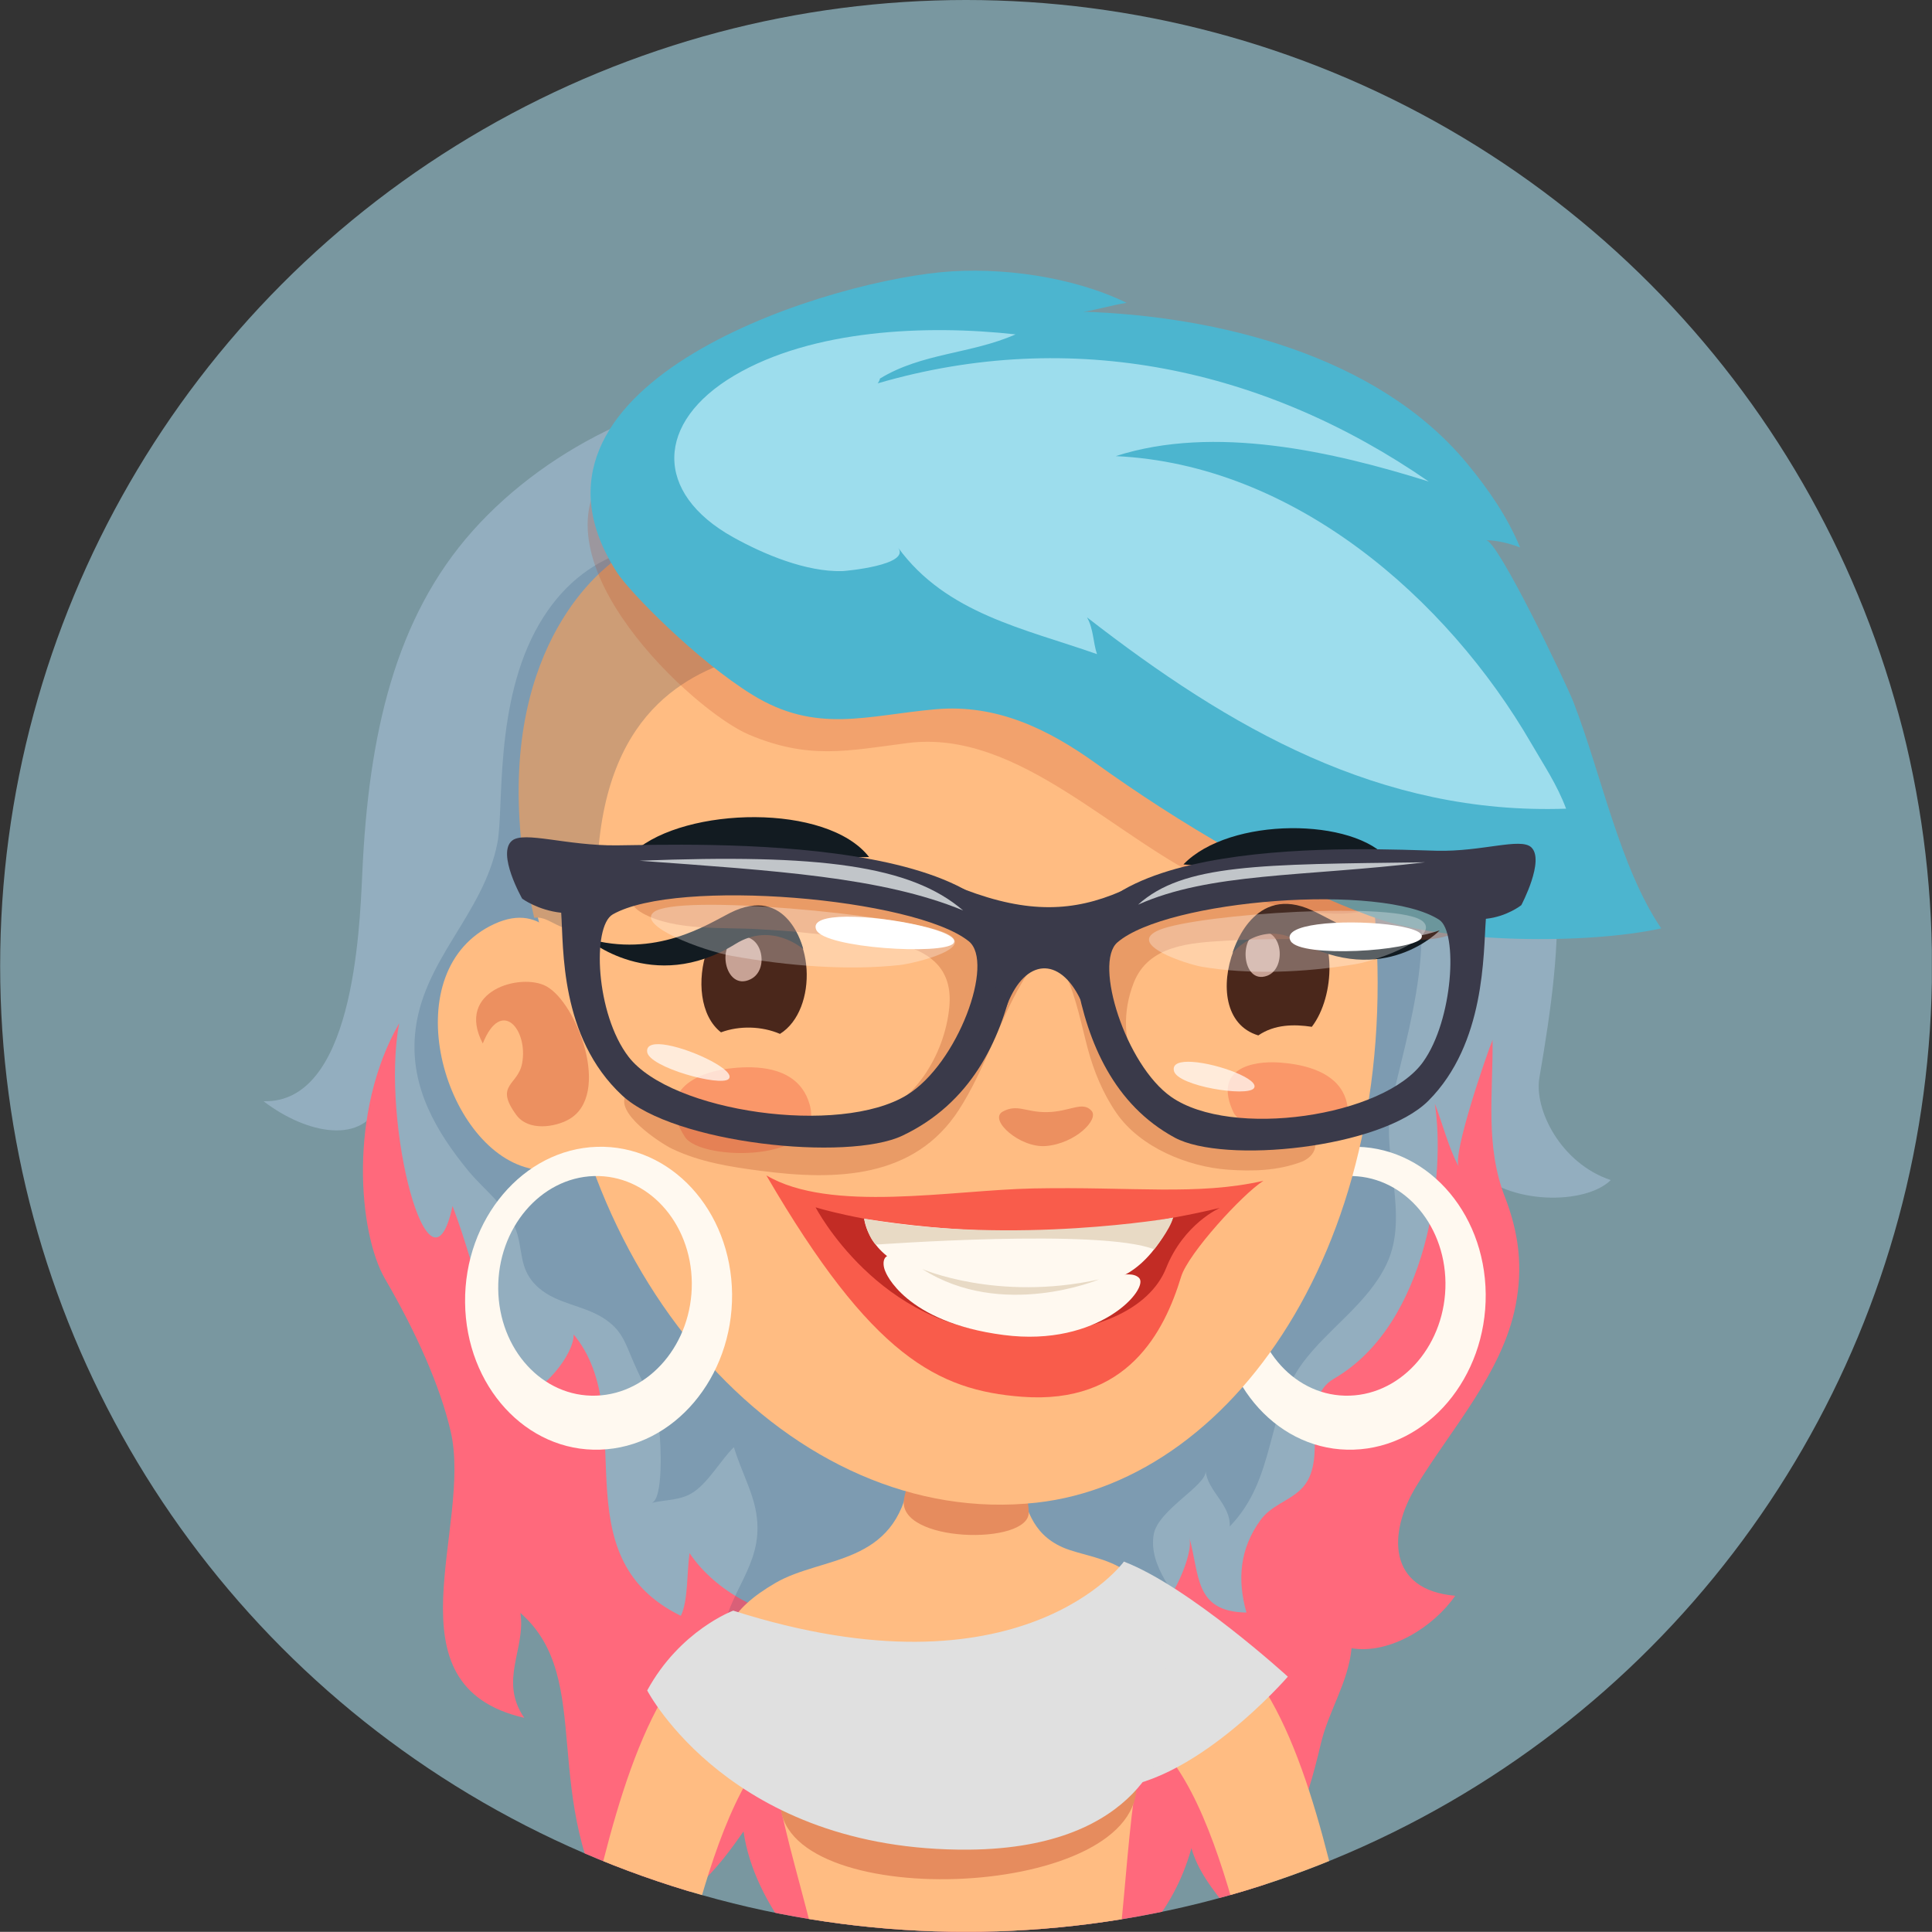 <?xml version="1.0" encoding="iso-8859-1"?>
<!-- Generator: Adobe Illustrator 16.0.0, SVG Export Plug-In . SVG Version: 6.00 Build 0)  -->
<!DOCTYPE svg PUBLIC "-//W3C//DTD SVG 1.1//EN" "http://www.w3.org/Graphics/SVG/1.1/DTD/svg11.dtd">
<svg version="1.1" xmlns="http://www.w3.org/2000/svg" xmlns:xlink="http://www.w3.org/1999/xlink" x="0px" y="0px"
	 width="66.005px" height="66px" viewBox="0 0 66.005 66" style="enable-background:new 0 0 66.005 66;" xml:space="preserve">
<rect x="0" y="0" width="66.005" height="66" fill="#333333" stroke="none"/>
<g id="Layer_55">
	<g>
		<defs>
			<circle id="SVGID_1_" cx="33.005" cy="33" r="33"/>
		</defs>
		<clipPath id="SVGID_2_">
			<use xlink:href="#SVGID_1_"  style="overflow:visible;"/>
		</clipPath>
		<rect style="clip-path:url(#SVGID_2_);fill:#7997A0;" width="66" height="65.998"/>
		<path style="clip-path:url(#SVGID_2_);fill:#93AEBF;" d="M52.592,36.819c0.83-4.813,1.214-8.797-1.631-12.263
			c-0.255-0.312-1.188-0.826-1.415-1.159c-4.655-6.792-14.731-10.195-22.614-10.195c-3.937,0-8.14,1.973-10.776,4.926
			c-2.662,2.979-3.567,6.974-3.779,11.711c-0.093,2.063-0.333,7.869-3.374,7.783c1.484,1.136,3.432,1.508,3.999,0.004
			c0,7.706,9.245,20.207,12.662,22.259c2.329,1.397,5.012,1.909,7.706,1.659c4.806-0.441,9.742-3.43,12.159-8.741
			c0.99-2.177,1.932-4.377,2.758-6.622c0.739-2.011,0.879-4.477,2.055-6.26c1.178,1.263,3.839,1.243,4.688,0.395
			C53.318,39.745,52.404,37.901,52.592,36.819z"/>
		<path style="clip-path:url(#SVGID_2_);fill:#FF697C;" d="M42.268,65.622c1.605-1.771,2.353-3.883,2.857-6.049
			c0.263-1.121,0.936-2.086,1.05-3.262c1.313,0.216,2.816-0.742,3.54-1.793c-2.321-0.199-2.297-2.148-1.341-3.724
			c1.187-1.958,2.953-3.888,3.404-6.188c0.257-1.312,0.114-2.477-0.365-3.714c-0.679-1.751-0.402-3.533-0.421-5.365
			c-0.209,0.512-1.382,3.918-1.154,4.335c-0.349-0.64-0.559-1.501-0.821-2.16c0.379,2.362-0.205,7.525-3.447,9.402
			c-1.258,0.728-0.096,2.8-1.137,3.788c-0.424,0.404-1.009,0.541-1.371,1.043c-0.712,0.98-0.793,2.039-0.479,3.156
			c-1.795-0.024-1.59-1.303-1.952-2.564c0.169,0.586-0.649,2.292-1.151,2.612c-0.981,0.628-2.537,0.149-3.562-0.024
			c-3.05-0.519-5.42-0.068-8.363,0.117c-1.327,0.085-3.115-0.849-3.997-2.171c-0.094,0.615-0.043,1.637-0.299,2.142
			c-4.194-2.061-1.346-6.817-3.661-9.613c0.014,0.686-1.062,2.016-1.894,2.154c-0.813-1.26-1.358-4.213-2.243-6.542
			c-0.781,3.64-2.471-2.854-1.822-6.244c-1.745,3.027-1.396,7.17-0.482,8.738c1.078,1.853,1.881,3.667,2.239,5.201
			c0.761,3.263-2.281,8.688,2.514,9.791c-0.875-1.274,0.061-2.357-0.131-3.584c2.605,2.283,0.555,6.298,3.344,10.761
			c2.363-0.59,3.456-2.13,4.279-3.295c0.189,1.315,0.845,2.511,1.52,3.427h12.254c0.683-0.784,1.218-1.734,1.528-2.857
			C40.97,64.095,41.695,64.857,42.268,65.622z"/>
		<path style="opacity:0.15;clip-path:url(#SVGID_2_);fill:#00315E;" d="M39.304,59.099c0.438-0.205,0.847-0.445,1.218-0.729
			c2.604-1.984-1.471-3.788-1.107-5.945c0.143-0.844,1.821-1.677,1.775-2.175c0.063,0.694,0.858,1.148,0.823,1.9
			c1.605-1.654,1.216-3.865,2.495-5.592c0.875-1.179,2.228-2.03,2.865-3.375c0.801-1.69-0.211-3.692,0.167-5.493
			c0.44-2.092,1.979-6.702,0.153-8.429c-1.198-1.136-2.668-0.606-4.085-0.69c-1.58-0.094-3.493-0.744-4.882-1.48
			c-2.667-1.415-4.762-3.791-7.217-5.524c-3.132-2.213-10.085-5.427-13.095-0.235c-1.545,2.666-1.191,6.282-1.42,7.462
			c-0.481,2.479-2.598,4.013-2.817,6.567c-0.153,1.794,0.721,3.294,1.817,4.633c0.482,0.591,1.282,1.203,1.584,1.9
			c0.332,0.765,0.091,1.463,0.825,2.103c0.626,0.547,1.49,0.589,2.177,1.013c0.673,0.414,0.773,0.857,1.065,1.527
			c0.354,0.813,0.765,1.487,0.884,2.389c0.04,0.303,0.151,2.316-0.274,2.421c0.501-0.122,1.014-0.074,1.458-0.384
			c0.517-0.361,0.905-1.072,1.358-1.521c0.273,0.856,0.6,1.443,0.737,2.103c0.363,1.741-0.768,2.603-1.106,4.128
			c-0.355,1.6,0.673,3.237,2.043,4.02c1.65,0.944,3.968,0.498,5.794,0.515C34.642,60.226,37.268,60.055,39.304,59.099z"/>
		<path style="clip-path:url(#SVGID_2_);fill:#FFBC82;" d="M24.939,55.586c-2.753,1.484-3.918,6.072-4.904,10.412h3.601
			c0.743-2.811,1.657-5.456,3.115-6.682C27.946,58.313,26.554,54.715,24.939,55.586z"/>
		<path style="clip-path:url(#SVGID_2_);fill:#FFBC82;" d="M41.083,55.586c-1.614-0.871-3.007,2.727-1.812,3.73
			c1.458,1.226,2.371,3.871,3.115,6.682h3.6C45.001,61.658,43.836,57.07,41.083,55.586z"/>
		<path style="clip-path:url(#SVGID_2_);fill:#FFBC82;" d="M38.521,53.713c-0.677-0.504-1.624-0.591-2.206-0.845
			c-1.123-0.492-1.234-1.443-1.525-2.215c-0.578-1.539-3.459-1.834-3.721-0.127c-0.458,2.981-2.976,2.623-4.572,3.551
			c-3.234,1.879-1.298,3.56,1.135,5.992c2.697,2.698,7.438,3.089,11.135-0.26C41.434,57.393,40.276,55.02,38.521,53.713z"/>
		<path style="clip-path:url(#SVGID_2_);fill:#E0E0E0;" d="M37.741,61.102c2.955,0,6.257-3.82,6.257-3.82s-3.367-3.076-5.601-3.931
			C38.397,53.351,34.786,61.102,37.741,61.102z"/>
		<path style="clip-path:url(#SVGID_2_);fill:#FFBC82;" d="M26.472,60.548c0.171,1.508,0.745,3.342,1.274,5.45h10.533
			c0.17-1.54,0.283-3.504,0.562-5.292C39.065,59.257,26.225,58.364,26.472,60.548z"/>
		<path style="clip-path:url(#SVGID_2_);fill:#E68C5E;" d="M26.665,61.692c0.248,3.699,12.452,3.217,12.159-0.832
			C38.667,58.689,26.502,59.261,26.665,61.692z"/>
		<path style="clip-path:url(#SVGID_2_);fill:#E0E0E0;" d="M25.05,55.026c0,0-1.821,0.672-2.939,2.727c0,0,2.855,5.507,10.999,5.438
			c6.003-0.051,6.653-3.774,6.653-3.774s0.67-4.226-1.365-6.066C38.397,53.351,34.903,58.169,25.05,55.026z"/>
		<path style="clip-path:url(#SVGID_2_);fill:#E68C5E;" d="M30.887,51.205c-0.273,1.508,4.297,1.608,4.259,0.455
			C35.057,49.008,31.378,48.503,30.887,51.205z"/>
		<path style="clip-path:url(#SVGID_2_);fill:#FFF9F0;" d="M46.144,39.18c-2.516,0.079-4.537,2.464-4.507,5.317
			c0.029,2.861,2.095,5.113,4.612,5.029c2.521-0.079,4.536-2.461,4.509-5.319C50.729,41.351,48.666,39.101,46.144,39.18z
			 M46.113,47.681c-1.824,0.06-3.322-1.573-3.344-3.647c-0.021-2.069,1.443-3.797,3.268-3.855c1.829-0.056,3.324,1.575,3.346,3.645
			C49.402,45.895,47.941,47.622,46.113,47.681z"/>
		<path style="clip-path:url(#SVGID_2_);fill:#FFBC82;" d="M32.423,15.24c-11.864,0.084-17.005,7.622-13.496,17.998
			c0.482,10.585,8.164,19.022,16.486,18.099c6.898-0.767,12.774-9.36,11.471-20.953C45.718,20.002,40.319,15.184,32.423,15.24z"/>
		<path style="clip-path:url(#SVGID_2_);fill:#CD9D76;" d="M23.823,20.304c-0.879-0.919-1.896-1.928-3.045-0.982
			c-1.042,0.856-4.335,4.245-2.527,12.034c0.627-0.095,0.952,0.769,2.189,0.239c-0.446-6.467,2.386-8.266,4.504-9.009
			C26.48,22.046,24.974,21.51,23.823,20.304z"/>
		<path style="clip-path:url(#SVGID_2_);fill:#FFBC82;" d="M16.898,31.562c-3.421,1.564-1.831,7.442,1.035,8.311
			c0.92,0.279,1.882,0.215,2.807,0.023c0.018-0.037,0.033-0.072,0.052-0.109c0.388-0.837-0.488-4.772-0.726-5.576
			C19.463,32.184,18.54,30.811,16.898,31.562z"/>
		<path style="opacity:0.4;clip-path:url(#SVGID_2_);fill:#D14F2E;" d="M18.661,33.693c-0.864-0.466-3.114,0.146-2.167,1.956
			c0.634-1.587,1.556-0.467,1.345,0.674c-0.141,0.768-0.963,0.729-0.198,1.77c0.413,0.562,1.318,0.415,1.785,0.155
			C20.908,37.422,19.715,34.26,18.661,33.693z"/>
		<path style="opacity:0.2;clip-path:url(#SVGID_2_);fill:#BF3C1B;" d="M31.892,18.005c-0.587-0.116-1.298-0.266-2.072-0.402
			c-2.695-0.48-7.502-3.403-9.045-1.586c-2.641,3.113,2.918,8.288,4.823,9.086c2.032,0.852,3.323,0.553,5.407,0.283
			c3.822-0.495,7.133,3.337,10.523,4.832c2.022,0.894,7.346,2.354,6.422-1.785C46.214,20.661,38.579,19.321,31.892,18.005z"/>
		<path style="clip-path:url(#SVGID_2_);fill:#4CB5CF;" d="M50.768,18.453c0.402,0.013,0.79,0.107,1.166,0.251
			c-0.446-1.064-1.074-1.976-1.814-2.872c-3.072-3.72-8.577-5.034-13.111-5.184c0.306-0.024,0.999-0.23,1.481-0.302
			c-1.82-0.89-4.31-1.243-6.357-1.045c-4.361,0.426-15.124,3.945-11.053,10.259c0.428,0.663,2.726,3.008,4.621,4.175
			c2.187,1.349,3.909,0.705,6.263,0.496c2.082-0.185,3.845,0.677,5.485,1.854c2.761,1.982,6.362,4.16,9.593,5.292
			c2.432,0.852,7.204,0.892,9.711,0.34c-1.425-2.109-2.047-5.279-2.995-7.724C53.496,23.319,51.177,18.466,50.768,18.453z"/>
		<path style="clip-path:url(#SVGID_2_);fill:#FFF9F0;" d="M20.395,39.18c-2.516,0.079-4.537,2.464-4.506,5.317
			c0.029,2.861,2.095,5.113,4.611,5.029c2.521-0.079,4.537-2.461,4.511-5.319C24.98,41.351,22.917,39.101,20.395,39.18z
			 M20.365,47.681c-1.825,0.06-3.322-1.573-3.344-3.647c-0.022-2.069,1.443-3.797,3.267-3.855c1.829-0.056,3.325,1.575,3.347,3.645
			C23.654,45.895,22.193,47.622,20.365,47.681z"/>
		<path style="clip-path:url(#SVGID_2_);fill:#9DDDED;" d="M38.118,15.583c3.367-1.085,7.433-0.155,10.693,0.868
			c-5.585-3.862-12.185-5.291-18.825-3.354c0.012-0.012,0.095-0.15,0.069-0.159c1.443-0.885,3.125-0.843,4.64-1.514
			c-3.05-0.339-6.945-0.169-9.609,1.406c-2.692,1.591-2.759,4.01-0.039,5.524c1.055,0.588,2.491,1.187,3.723,1.158
			c0.09-0.001,2.352-0.201,1.914-0.801c1.647,2.255,4.317,2.765,6.794,3.637c-0.133-0.387-0.118-0.87-0.342-1.257
			c4.883,3.793,10.02,6.757,16.368,6.537c-0.312-0.831-0.757-1.481-1.186-2.224C49.431,20.424,44.196,15.864,38.118,15.583z"/>
		<path style="clip-path:url(#SVGID_2_);fill:#FA9769;" d="M45.88,37.318c-0.403-0.756-1.421-0.964-2.159-1.017
			c-0.961-0.068-2.283,0.215-1.58,1.702c0.375,0.792,4.152,1.593,3.896-0.197C46.011,37.622,45.957,37.46,45.88,37.318z"/>
		<path style="clip-path:url(#SVGID_2_);fill:#FA9769;" d="M27.402,37.191c-0.571-0.782-1.726-0.787-2.547-0.679
			c-1.071,0.143-2.475,0.777-1.449,2.338c0.546,0.832,4.836,0.887,4.252-1.128C27.597,37.515,27.511,37.339,27.402,37.191z"/>
		<path style="clip-path:url(#SVGID_2_);fill:#121B21;" d="M40.431,29.532c2.102,0.199,3.859-0.423,7.014-0.159
			C46.286,27.923,42.006,27.893,40.431,29.532z"/>
		<path style="opacity:0.4;clip-path:url(#SVGID_2_);fill:#D14F2E;" d="M35.759,37.995c-0.716,0.009-1.001-0.292-1.502-0.018
			c-0.499,0.277,0.589,1.25,1.474,1.176c1.001-0.081,1.824-0.905,1.56-1.204C36.981,37.601,36.555,37.986,35.759,37.995z"/>
		<path style="clip-path:url(#SVGID_2_);fill:#121B21;" d="M21.683,29.083c3.941,0.093,5.272,0.267,8.008,0.196
			C28.252,27.433,23.422,27.559,21.683,29.083z"/>
		<path style="clip-path:url(#SVGID_2_);fill:#4A271B;" d="M26.32,31.092c-2.075-0.78-3.137,3.043-1.688,4.177
			c0.632-0.235,1.397-0.213,2.015,0.053C27.963,34.502,27.863,31.672,26.32,31.092z"/>
		<path style="clip-path:url(#SVGID_2_);fill:#C7A295;" d="M25.287,32.01c-0.859,0.132-0.536,1.89,0.357,1.444
			C26.292,33.135,26.052,31.896,25.287,32.01z"/>
		<path style="clip-path:url(#SVGID_2_);fill:#4A271B;" d="M44.587,31.131c-2.085-1.329-3.915,3.545-1.598,4.243
			c0.56-0.383,1.231-0.385,1.828-0.294C45.614,34.045,45.703,31.845,44.587,31.131z"/>
		<path style="clip-path:url(#SVGID_2_);fill:#C7A295;" d="M43.108,31.821c-0.822,0.023-0.704,1.848,0.186,1.514
			C43.936,33.093,43.839,31.806,43.108,31.821z"/>
		<path style="clip-path:url(#SVGID_2_);fill:#121B21;" d="M44.644,31.026c-1.908-0.732-2.534,1.531-2.534,1.531
			s0.925-1.143,2.226-0.418c2.951,1.646,4.851-0.355,4.851-0.355C46.848,32.57,45.669,31.423,44.644,31.026z"/>
		<path style="clip-path:url(#SVGID_2_);fill:#121B21;" d="M24.93,31.195c-0.763,0.387-2.534,1.551-4.887,0.865
			c0,0,2.243,1.947,5.086,0.188c1.244-0.773,2.313,0.177,2.313,0.177S26.922,30.182,24.93,31.195z"/>
		<path style="opacity:0.7;clip-path:url(#SVGID_2_);fill:#F73434;" d="M35.308,40.602c-2.806,0.055-6.933,0.849-9.126-0.446
			c3.6,6.184,5.855,7.342,8.73,7.563c3.603,0.275,4.868-2.223,5.44-4.102c0.243-0.795,2.096-2.821,2.811-3.276
			C40.908,40.854,38.7,40.536,35.308,40.602z"/>
		<path style="clip-path:url(#SVGID_2_);fill:#C22C25;" d="M27.864,41.247c0,0,2.158,4.155,6.643,4.312
			c2.872,0.099,4.778-0.846,5.332-2.235c0.606-1.522,1.838-2.057,1.838-2.057C33.823,43.135,27.864,41.247,27.864,41.247z"/>
		<path style="clip-path:url(#SVGID_2_);fill:#FFF9F0;" d="M29.524,41.637c0,0,0.118,1.25,1.707,1.753
			c2.037,0.648,4.243,0.717,6.524,0.385c1.537-0.223,2.319-2.173,2.319-2.173S35.676,42.62,29.524,41.637z"/>
		<path style="clip-path:url(#SVGID_2_);fill:#FFF9F0;" d="M35.672,43.908c-2.054,0.049-3.757-0.118-4.773-0.813
			c-0.726-0.496-0.801,0.025-0.647,0.354c0,0,0.638,1.72,4.038,2.16c3.268,0.426,4.991-1.593,4.623-1.952
			S37.574,43.862,35.672,43.908z"/>
		<path style="clip-path:url(#SVGID_2_);fill:#E8DAC5;" d="M29.524,41.637c0,0,0.106,0.58,0.395,0.885c0,0,7.686-0.563,9.511,0.161
			c0,0,0.551-0.682,0.646-1.081C40.075,41.602,34.696,42.548,29.524,41.637z"/>
		<path style="clip-path:url(#SVGID_2_);fill:#E8DAC5;" d="M31.506,43.354c2.727,1.747,6.043,0.355,6.043,0.355
			C34.071,44.474,31.506,43.354,31.506,43.354z"/>
		<path style="opacity:0.3;clip-path:url(#SVGID_2_);fill:#B54D26;" d="M45.73,29.503c-1.379,0.039-2.754,0.216-4.098,0.534
			c-1.145,0.272-2.485,0.376-3.548,0.894c-0.979,0.478-1.393,0.794-2.559,0.717c-2.086-0.137-3.813-1.482-5.893-1.751
			c-2.166-0.279-4.381-0.591-6.535-0.055c-0.561,0.141-2.259,0.735-1.138,1.36c1.095,0.612,2.76,0.468,3.973,0.545
			c0.561,0.035,1.125,0.063,1.683,0.131c1.979,0.23,5.04,0.033,4.819,2.506c-0.151,1.698-1.29,3.418-2.681,3.704
			c-1.332,0.272-2.754,0.356-4.098,0.318c-1.026-0.03-2.014-0.253-2.938-0.71c-0.264-0.131-1.046-0.658-1.313-0.305
			c-0.452,0.6,1.136,1.652,1.554,1.854c0.956,0.459,1.979,0.617,3.024,0.755c2.581,0.339,5.251,0.269,6.771-2.073
			c0.881-1.358,1.347-2.971,2.166-4.366c1.344-2.285,1.87,0.874,2.242,2.261c0.209,0.778,0.522,1.538,0.979,2.2
			c0.809,1.175,2.437,1.841,3.811,1.939c0.848,0.06,1.716,0.037,2.519-0.271c0.484-0.188,0.693-0.738,0.123-0.971
			c-0.345-0.141-0.903-0.058-1.267-0.083c-0.532-0.033-1.076-0.054-1.598-0.166c-0.668-0.143-1.338-0.438-1.896-0.869
			c-0.391-0.301-0.726-0.668-0.968-1.099c-0.504-0.895-0.503-1.974-0.134-2.919c0.506-1.303,1.951-1.373,3.149-1.445
			c1.452-0.09,2.917-0.026,4.362-0.125c0.644-0.042,1.281,0.06,1.922,0.097c0.825,0.048,2.614-0.172,1.664-1.394
			C48.914,29.538,47.068,29.466,45.73,29.503z"/>
		<path style="clip-path:url(#SVGID_2_);fill:#3A3A4A;" d="M21.061,28.881c-1.709,0.014-3.156-0.496-3.566-0.162
			c-0.534,0.437,0.345,1.983,0.345,1.983s0.534,0.395,1.333,0.481c0.084,1.188-0.055,4.252,2.079,6.238
			c1.78,1.657,7.709,2.264,9.578,1.378c2.315-1.097,3.341-3.21,3.794-5.305C35.736,28.356,23.473,28.859,21.061,28.881z
			 M30.983,37.411c-2.292,1.406-8.05,0.584-9.508-1.306c-1.123-1.459-1.258-4.456-0.54-4.866c2.194-1.251,10.315-0.563,12.162,0.918
			C33.993,32.874,32.723,36.346,30.983,37.411z"/>
		<path style="clip-path:url(#SVGID_2_);fill:#3A3A4A;" d="M49.089,29.065c-2.178-0.051-13.246-0.701-12.312,4.449
			c0.383,2.102,1.28,4.226,3.355,5.351c1.678,0.908,7.04,0.374,8.67-1.261c1.954-1.96,1.87-5.027,1.962-6.214
			c0.723-0.075,1.21-0.466,1.21-0.466s0.815-1.536,0.339-1.978C51.946,28.608,50.634,29.101,49.089,29.065z M48.617,36.282
			c-1.342,1.874-6.552,2.627-8.604,1.192c-1.556-1.087-2.657-4.572-1.838-5.278c1.688-1.458,9.032-2.049,10.996-0.771
			C49.813,31.845,49.651,34.84,48.617,36.282z"/>
		<path style="opacity:0.3;clip-path:url(#SVGID_2_);fill:#FFFFFF;" d="M39.619,31.765c-1.218,0.494,0.958,1.18,1.427,1.261
			c1.628,0.278,3.481,0.204,5.228-0.081c0.917-0.149,2.9-0.94,2.347-1.457C47.845,30.765,40.963,31.222,39.619,31.765z"/>
		<path style="clip-path:url(#SVGID_2_);fill:#FFFFFF;" d="M45.01,31.582c-0.657,0.088-1.089,0.271-0.915,0.569
			c0.342,0.588,4.192,0.34,4.462-0.098C48.822,31.623,46.407,31.391,45.01,31.582z"/>
		<path style="opacity:0.7;clip-path:url(#SVGID_2_);fill:#FFFFFF;" d="M40.742,36.279c-0.412-0.028-0.7,0.051-0.634,0.312
			c0.128,0.515,2.507,0.893,2.73,0.588C43.059,36.879,41.619,36.337,40.742,36.279z"/>
		<path style="opacity:0.7;clip-path:url(#SVGID_2_);fill:#FFFFFF;" d="M22.814,35.708c-0.428-0.079-0.739-0.035-0.704,0.232
			c0.068,0.525,2.51,1.196,2.784,0.922C25.162,36.592,23.724,35.875,22.814,35.708z"/>
		<path style="opacity:0.3;clip-path:url(#SVGID_2_);fill:#FFFFFF;" d="M32.202,31.834c-1.512-0.579-9.076-1.322-9.872-0.668
			c-0.57,0.466,1.658,1.308,2.674,1.492c1.933,0.348,3.965,0.503,5.729,0.312C31.237,32.915,33.57,32.359,32.202,31.834z"/>
		<path style="clip-path:url(#SVGID_2_);fill:#FFFFFF;" d="M28.918,31.318c-0.697,0.007-1.174,0.134-1.03,0.452
			c0.282,0.626,4.343,0.863,4.683,0.461C32.904,31.837,30.406,31.305,28.918,31.318z"/>
		<path style="clip-path:url(#SVGID_2_);fill:#3A3A4A;" d="M38.285,30.456c-1.6,0.688-3.146,0.766-5.331-0.067
			c-1.651-0.629,0.85,1.103,1.024,1.973c0.173,0.868-0.175,3.503,0.439,1.942c0.614-1.562,1.779-1.633,2.488-0.171
			c0.711,1.464,0.745-2.401,1.055-2.747C38.271,31.041,39.886,29.767,38.285,30.456z"/>
		<path style="clip-path:url(#SVGID_2_);fill:#C1C5C9;" d="M21.851,29.406c4.607,0.339,8.289,0.558,11.051,1.698
			C31.119,29.567,27.999,29.165,21.851,29.406z"/>
		<path style="clip-path:url(#SVGID_2_);fill:#C1C5C9;" d="M48.688,29.459c-5.634,0.072-8.258,0.051-9.807,1.448
			C41.346,29.806,44.494,29.96,48.688,29.459z"/>
	</g>
</g>
<g id="Layer_1">
</g>
</svg>
